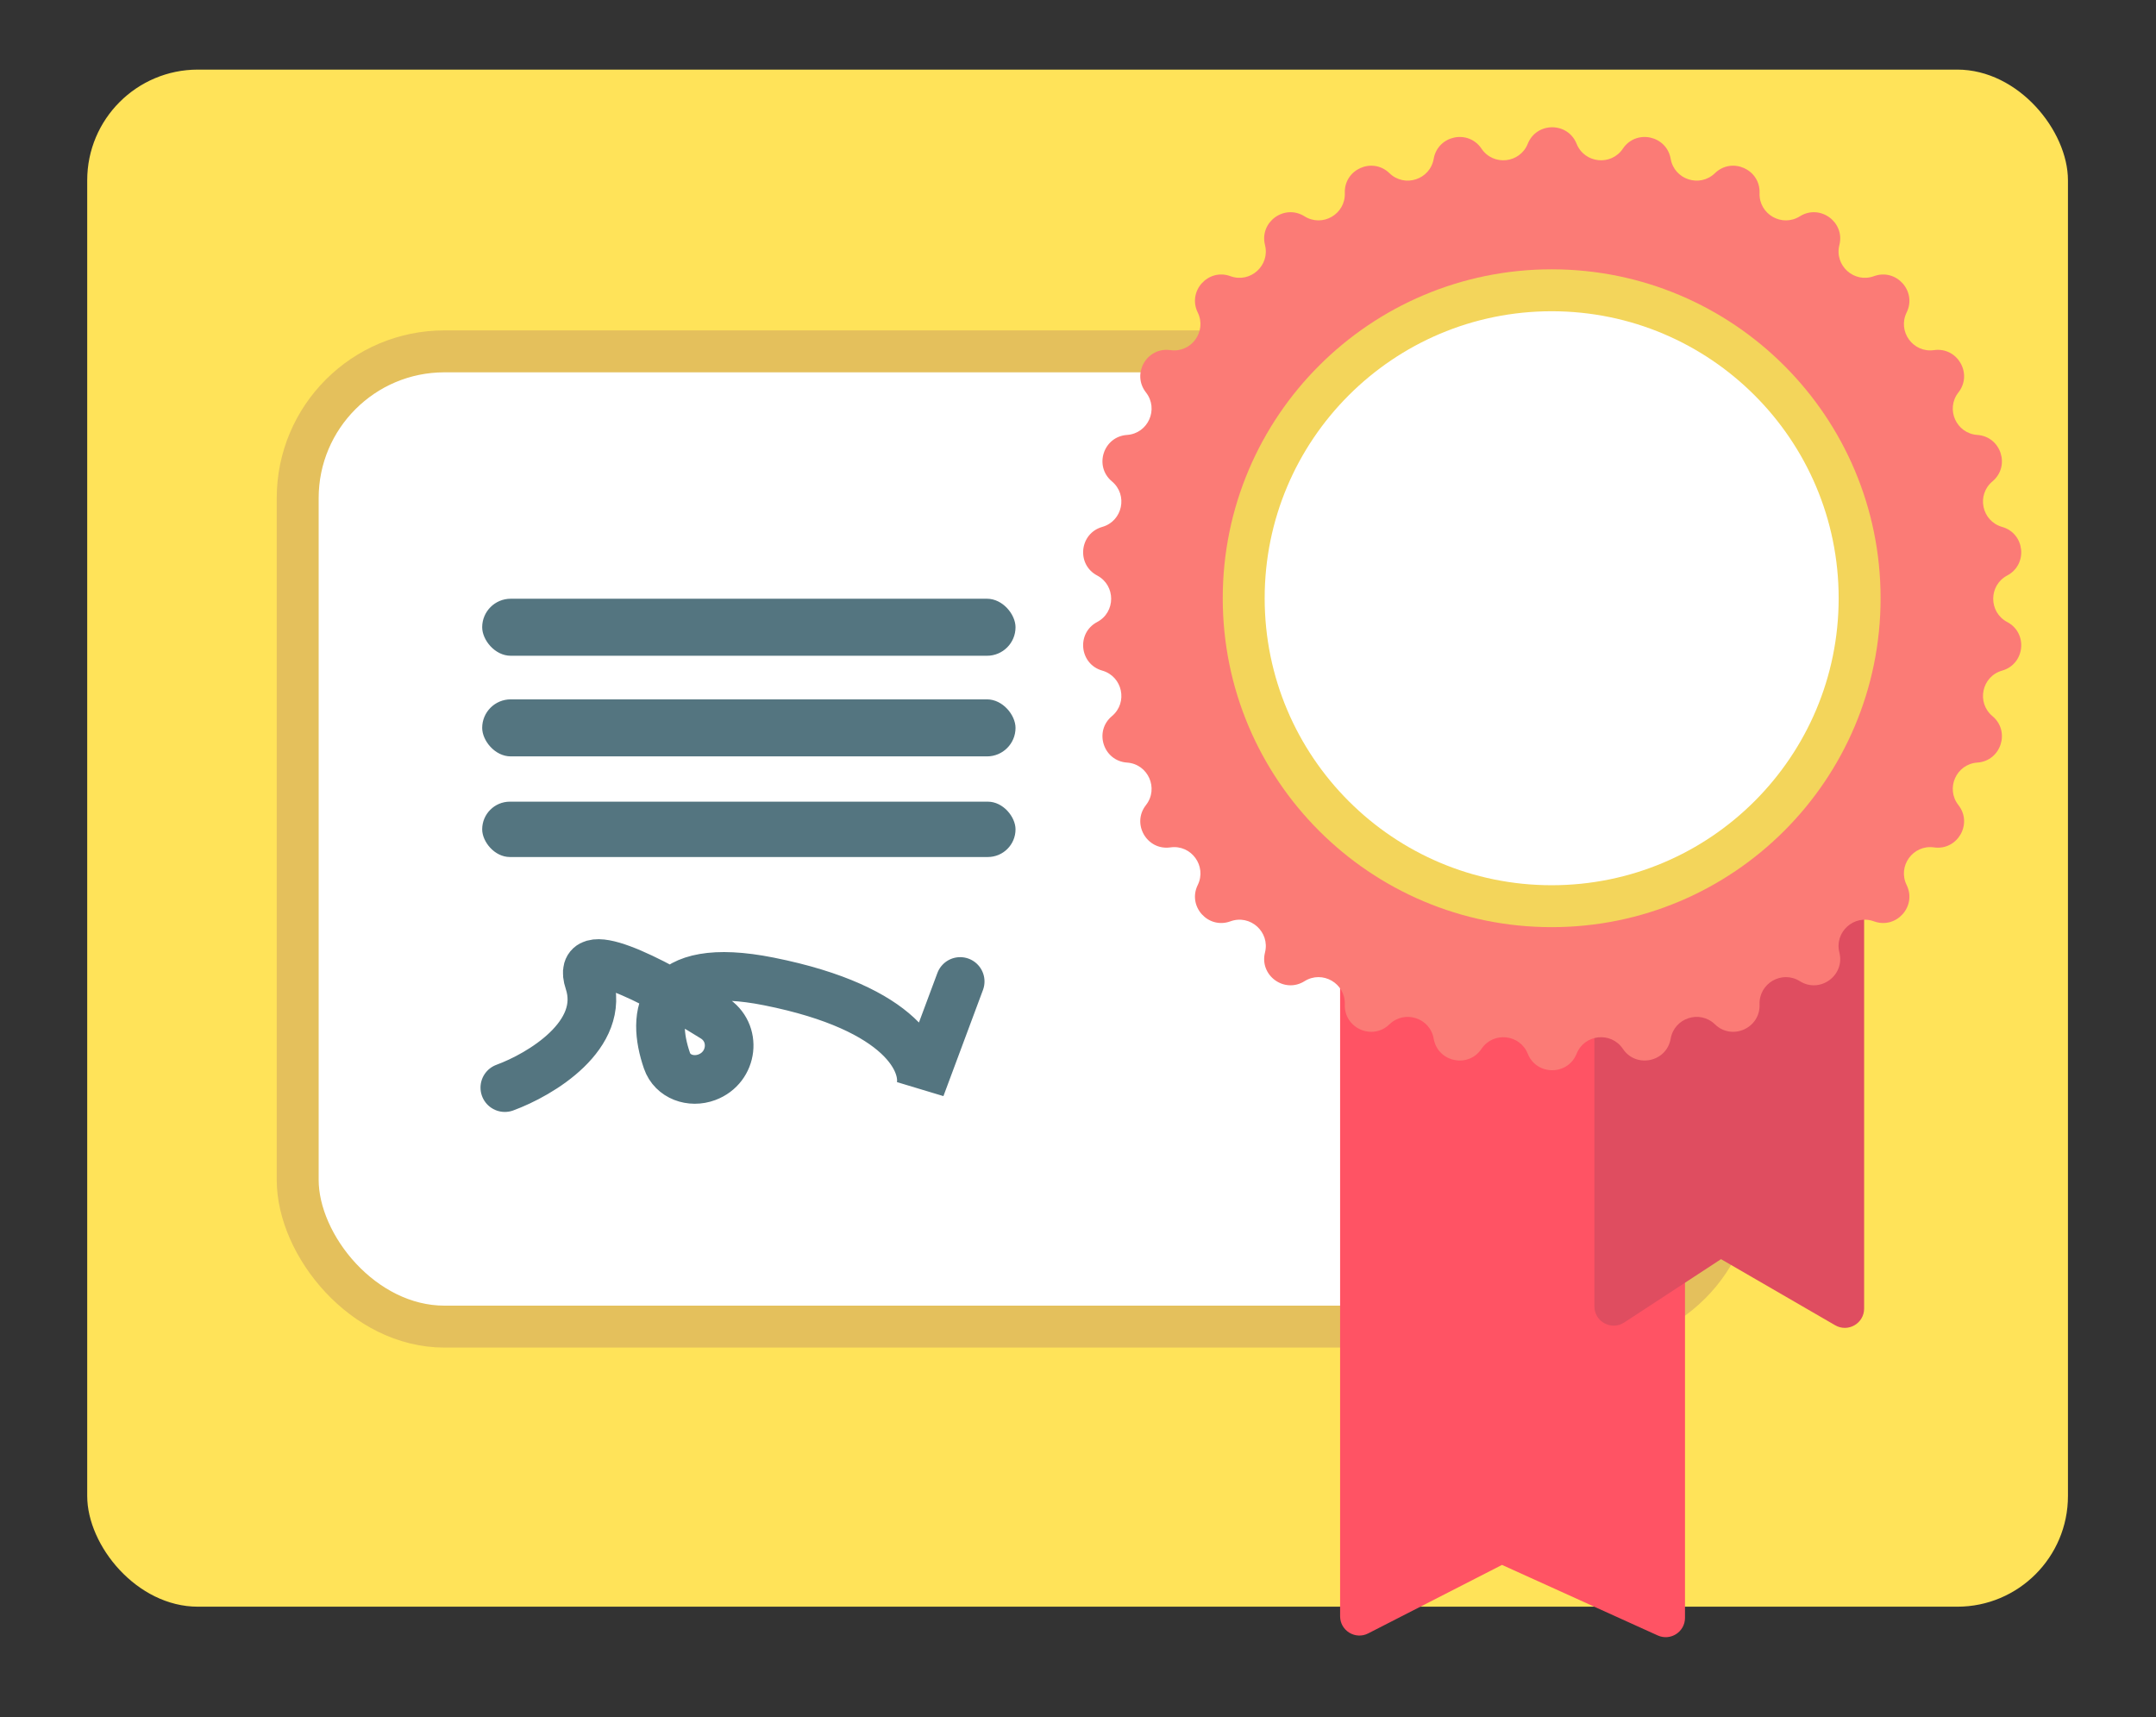 <svg fill="none" height="2048" viewBox="0 0 2571 2048" width="2571" xmlns="http://www.w3.org/2000/svg"><rect x="0" y="0" width="2571" height="2048" fill="#333333" stroke="none"/><rect fill="#ffe359" height="1833" rx="132" width="2362" x="104" y="83"/><rect fill="#fff" height="1163" rx="175" stroke="#e4c05c" stroke-width="50" width="1712" x="355" y="419"/><g fill="#547580"><rect height="68" rx="34" width="636" x="575" y="714"/><rect height="68" rx="34" width="636" x="575" y="834"/><rect height="66" rx="33" width="636" x="575" y="956"/></g><path d="m602 1297c42.274-15.48 121.511-62.48 100.267-126.59-16.234-49 70.771-5.03 148.6 43.23 28.344 17.57 23.321 59.3-7.915 70.98-19.049 7.13-40.984-.55-47.625-19.77-19.012-55.03-11.312-120.96 121.668-94.44 160.795 32.05 187.565 97.75 180.845 126.59l47.16-126.59" stroke="#547580" stroke-linecap="round" stroke-width="58"/><path d="m2009.33 1105.64h-411.27v821.75c0 17.19 18.17 28.31 33.48 20.47l159.59-81.69 185.71 84.12c15.22 6.89 32.49-4.24 32.49-20.96z" fill="#ff5364"/><path d="m2222.94 741.026h-321.65v816.824c0 18.28 20.3 29.25 35.6 19.24l115.4-75.53 136.12 78.83c15.33 8.88 34.53-2.18 34.53-19.9z" fill="#df4d60"/><path d="m1821.83 171.462c10.55-26.251 47.71-26.251 58.25 0 9.4 23.387 41.14 26.723 55.19 5.801 15.77-23.485 52.12-15.759 56.98 12.111 4.33 24.83 34.68 34.691 52.78 17.148 20.31-19.692 54.26-4.577 53.21 23.694-.93 25.187 26.71 41.142 48.06 27.745 23.96-15.039 54.03 6.804 47.13 34.241-6.15 24.443 17.57 45.796 41.23 37.129 26.57-9.727 51.44 17.889 38.98 43.292-11.09 22.632 7.67 48.449 32.62 44.892 28.01-3.992 46.59 28.191 29.13 50.45-15.56 19.831-2.58 48.983 22.57 50.692 28.22 1.918 39.71 37.262 18 55.404-19.34 16.163-12.71 47.377 11.54 54.276 27.21 7.745 31.09 44.704 6.08 57.936-22.27 11.789-22.27 43.7 0 55.489 25.01 13.233 21.13 50.191-6.08 57.936-24.25 6.9-30.88 38.114-11.54 54.277 21.71 18.142 10.22 53.485-18 55.403-25.15 1.709-38.13 30.862-22.57 50.692 17.46 22.259-1.12 54.44-29.13 50.45-24.95-3.56-43.71 22.26-32.62 44.89 12.46 25.41-12.41 53.02-38.98 43.29-23.66-8.66-47.38 12.69-41.23 37.13 6.9 27.44-23.17 49.28-47.13 34.24-21.35-13.39-48.99 2.56-48.06 27.75 1.05 28.27-32.9 43.39-53.21 23.69-18.1-17.54-48.45-7.68-52.78 17.15-4.86 27.87-41.21 35.6-56.98 12.11-14.05-20.92-45.79-17.58-55.19 5.8-10.54 26.25-47.7 26.25-58.25 0-9.4-23.38-41.13-26.72-55.19-5.8-15.77 23.49-52.12 15.76-56.98-12.11-4.33-24.83-34.67-34.69-52.77-17.15-20.31 19.7-54.26 4.58-53.22-23.69.93-25.19-26.71-41.14-48.05-27.75-23.97 15.04-54.03-6.8-47.13-34.24 6.14-24.44-17.57-45.79-41.24-37.13-26.57 9.73-51.43-17.88-38.98-43.29 11.09-22.63-7.66-48.45-32.62-44.89-28 3.99-46.58-28.191-29.12-50.45 15.55-19.83 2.57-48.983-22.57-50.692-28.23-1.918-39.71-37.261-18-55.403 19.33-16.163 12.7-47.377-11.54-54.277-27.21-7.745-31.1-44.703-6.09-57.936 22.28-11.789 22.28-43.7 0-55.489-25.01-13.232-21.12-50.191 6.09-57.936 24.24-6.899 30.87-38.113 11.54-54.276-21.71-18.142-10.23-53.486 18-55.404 25.14-1.709 38.12-30.861 22.57-50.692-17.46-22.259 1.12-54.442 29.12-50.45 24.96 3.557 43.71-22.26 32.62-44.892-12.45-25.403 12.41-53.019 38.98-43.292 23.67 8.667 47.38-12.686 41.24-37.129-6.9-27.437 23.16-49.28 47.13-34.241 21.34 13.397 48.98-2.558 48.05-27.745-1.04-28.271 32.91-43.386 53.22-23.694 18.1 17.543 48.44 7.682 52.77-17.148 4.86-27.87 41.21-35.596 56.98-12.111 14.06 20.922 45.79 17.586 55.19-5.801z" fill="#fb7b76"/><circle cx="1850.34" cy="713.404" fill="#fff" r="367.237" stroke="#f3d55b" stroke-width="50"/></svg>